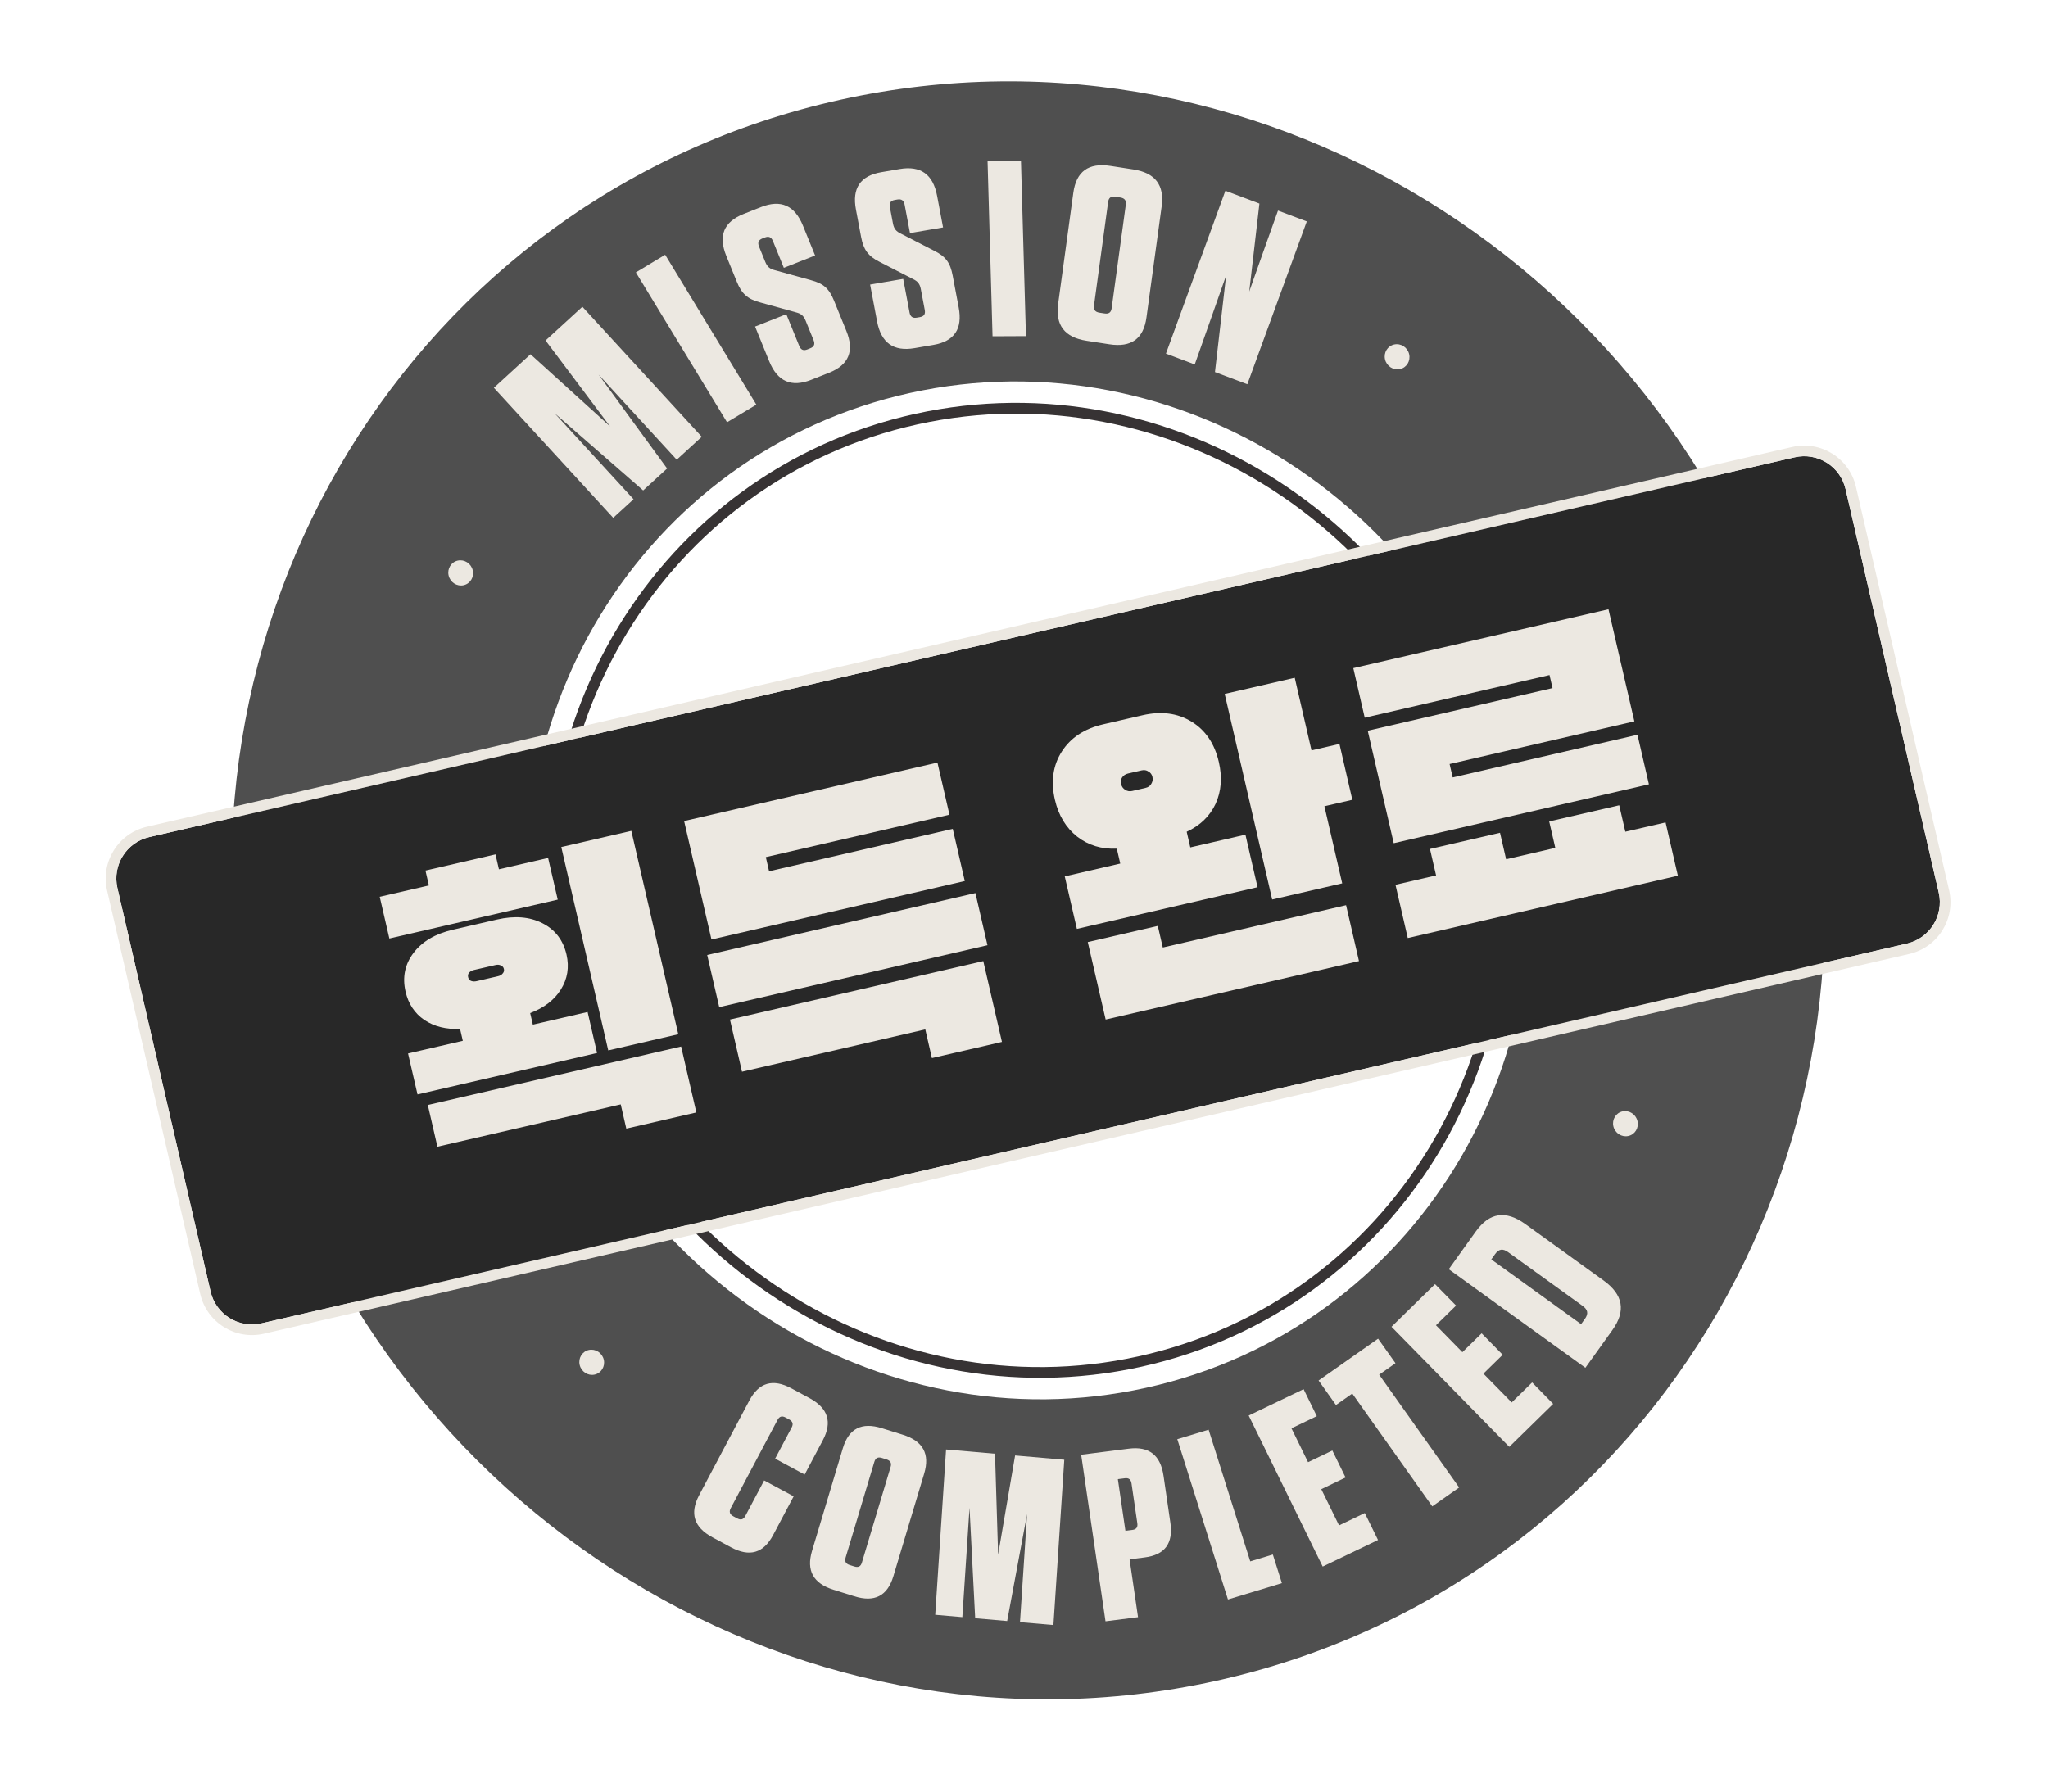 <svg width="160" height="140" viewBox="0 0 160 140" fill="none" xmlns="http://www.w3.org/2000/svg">
<path d="M65.65 7.796C32.258 15.172 11.754 48.811 19.855 82.928C27.956 117.045 61.595 138.725 94.987 131.35C128.378 123.974 148.882 90.335 140.781 56.218C132.68 22.101 99.041 0.421 65.65 7.796ZM89.548 108.445C68.568 113.079 47.369 99.41 42.281 77.982C37.193 56.554 50.117 35.341 71.09 30.708C92.062 26.076 113.275 39.742 118.365 61.177C123.455 82.612 110.527 103.811 89.548 108.445Z" fill="#4F4F4F"/>
<path d="M36.219 45.731C36.739 45.616 37.058 45.093 36.932 44.561C36.806 44.03 36.282 43.693 35.762 43.808C35.243 43.922 34.923 44.446 35.05 44.977C35.176 45.508 35.699 45.846 36.219 45.731Z" fill="#ECE8E1"/>
<path d="M109.376 28.841C109.896 28.727 110.215 28.203 110.089 27.672C109.963 27.141 109.439 26.803 108.92 26.918C108.4 27.033 108.081 27.556 108.207 28.088C108.333 28.619 108.857 28.956 109.376 28.841Z" fill="#ECE8E1"/>
<path d="M46.456 107.415C46.976 107.3 47.295 106.776 47.169 106.245C47.043 105.714 46.52 105.377 46 105.492C45.48 105.607 45.161 106.13 45.287 106.661C45.413 107.192 45.937 107.53 46.456 107.415Z" fill="#ECE8E1"/>
<path d="M127.215 88.77C127.735 88.656 128.054 88.132 127.928 87.601C127.802 87.07 127.278 86.732 126.759 86.847C126.239 86.962 125.92 87.486 126.046 88.017C126.172 88.548 126.695 88.885 127.215 88.77Z" fill="#ECE8E1"/>
<path fill-rule="evenodd" clip-rule="evenodd" d="M71.673 33.162C52.025 37.502 39.915 57.37 44.682 77.445C49.449 97.519 69.316 110.324 88.965 105.985C108.613 101.645 120.724 81.784 115.956 61.702C111.188 41.62 91.322 28.822 71.673 33.162ZM43.881 77.621C39.007 57.094 51.389 36.781 71.479 32.343C91.569 27.906 111.881 40.991 116.757 61.525C121.633 82.059 109.249 102.365 89.159 106.803C69.068 111.24 48.755 98.148 43.881 77.621Z" fill="#373334"/>
<path d="M50.247 38.323L43.328 32.29L49.496 39.011L47.908 40.464L38.583 30.303L41.446 27.682L47.661 33.318L42.622 26.605L45.499 23.971L54.825 34.132L52.869 35.922L46.767 29.274L52.118 36.61L50.247 38.323Z" fill="#ECE8E1"/>
<path d="M51.966 19.907L59.089 31.619L56.8 32.996L49.677 21.285L51.966 19.907Z" fill="#ECE8E1"/>
<path d="M63.348 21.892C64.344 22.154 64.776 22.553 65.161 23.5L66.118 25.849C66.763 27.432 66.315 28.518 64.765 29.131L63.375 29.68C61.824 30.293 60.739 29.813 60.094 28.229L58.99 25.517L61.431 24.552L62.439 27.028C62.565 27.337 62.767 27.426 63.07 27.307L63.302 27.215C63.605 27.095 63.688 26.893 63.562 26.584L62.939 25.055C62.776 24.654 62.57 24.503 62.178 24.405L59.38 23.63C58.383 23.368 57.937 22.932 57.566 22.022L56.743 20.001C56.098 18.417 56.546 17.332 58.096 16.719L59.45 16.183C61.001 15.57 62.086 16.05 62.731 17.634L63.68 19.964L61.238 20.929L60.386 18.836C60.26 18.526 60.058 18.437 59.755 18.557L59.559 18.634C59.256 18.754 59.173 18.956 59.299 19.266L59.788 20.467C59.951 20.868 60.157 21.018 60.549 21.117L63.348 21.892Z" fill="#ECE8E1"/>
<path d="M72.969 19.587C73.893 20.046 74.237 20.526 74.427 21.53L74.897 24.021C75.215 25.701 74.561 26.67 72.92 26.951L71.448 27.204C69.808 27.485 68.839 26.794 68.522 25.114L67.978 22.237L70.562 21.794L71.059 24.42C71.121 24.748 71.301 24.877 71.621 24.822L71.867 24.78C72.187 24.725 72.309 24.544 72.247 24.216L71.94 22.594C71.86 22.169 71.688 21.979 71.323 21.803L68.735 20.472C67.811 20.013 67.46 19.495 67.277 18.529L66.872 16.386C66.554 14.706 67.209 13.737 68.85 13.455L70.283 13.209C71.924 12.928 72.892 13.619 73.21 15.299L73.677 17.771L71.093 18.214L70.673 15.993C70.611 15.665 70.431 15.536 70.11 15.591L69.903 15.627C69.582 15.682 69.46 15.862 69.522 16.191L69.763 17.465C69.844 17.89 70.016 18.08 70.38 18.256L72.969 19.587Z" fill="#ECE8E1"/>
<path d="M79.763 12.574L80.152 26.264L77.542 26.276L77.153 12.586L79.763 12.574Z" fill="#ECE8E1"/>
<path d="M89.568 24.803C89.34 26.473 88.38 27.167 86.664 26.903L84.89 26.629C83.175 26.365 82.44 25.409 82.668 23.739L83.853 15.065C84.082 13.395 85.042 12.7 86.757 12.965L88.532 13.239C90.247 13.503 90.982 14.459 90.754 16.129L89.568 24.803ZM87.954 15.991C87.999 15.665 87.862 15.487 87.527 15.435L87.133 15.374C86.797 15.323 86.619 15.452 86.574 15.778L85.468 23.877C85.423 24.203 85.56 24.381 85.895 24.433L86.289 24.493C86.624 24.545 86.803 24.416 86.847 24.09L87.954 15.991Z" fill="#ECE8E1"/>
<path d="M97.448 30.026L94.919 29.074L95.792 21.525L94.648 24.775L93.339 28.479L91.089 27.632L95.733 14.907L98.392 15.909L97.596 22.783L98.899 19.097L99.843 16.455L102.093 17.302L97.448 30.026Z" fill="#ECE8E1"/>
<path d="M59.699 115.686L62.005 116.928L60.402 119.952C59.648 121.375 58.557 121.691 57.103 120.908L55.666 120.134C54.212 119.351 53.866 118.261 54.62 116.839L58.536 109.449C59.29 108.027 60.381 107.711 61.835 108.494L63.238 109.25C64.692 110.033 65.038 111.123 64.284 112.545L62.864 115.226L60.557 113.984L61.848 111.548C61.996 111.27 61.931 111.068 61.647 110.915L61.38 110.771C61.096 110.618 60.893 110.676 60.745 110.954L57.09 117.853C56.942 118.131 57.007 118.334 57.291 118.487L57.591 118.649C57.876 118.802 58.078 118.743 58.226 118.465L59.699 115.686Z" fill="#ECE8E1"/>
<path d="M69.795 123.171C69.332 124.713 68.323 125.231 66.744 124.737L65.111 124.226C63.532 123.732 62.98 122.725 63.443 121.183L65.848 113.169C66.311 111.627 67.32 111.109 68.899 111.603L70.533 112.114C72.112 112.608 72.663 113.615 72.2 115.157L69.795 123.171ZM69.58 114.628C69.67 114.327 69.567 114.139 69.259 114.043L68.896 113.929C68.588 113.833 68.4 113.929 68.309 114.23L66.064 121.712C65.973 122.013 66.076 122.201 66.385 122.297L66.748 122.411C67.056 122.507 67.244 122.411 67.334 122.11L69.58 114.628Z" fill="#ECE8E1"/>
<path d="M76.186 126.455L75.744 117.824L75.183 126.368L73.064 126.184L73.912 113.267L77.735 113.599L77.978 121.489L79.305 113.735L83.147 114.069L82.299 126.986L79.687 126.76L80.242 118.308L78.684 126.672L76.186 126.455Z" fill="#ECE8E1"/>
<path d="M88.249 121.852L88.909 126.371L86.368 126.694L84.466 113.677L88.187 113.204C89.766 113.003 90.664 113.703 90.9 115.321L91.435 118.985C91.672 120.603 91.008 121.502 89.429 121.702L88.249 121.852ZM88.4 115.923C88.353 115.607 88.186 115.477 87.878 115.516L87.333 115.585L87.923 119.621L88.468 119.552C88.776 119.512 88.9 119.345 88.853 119.029L88.4 115.923Z" fill="#ECE8E1"/>
<path d="M91.976 112.462L94.423 111.721L97.675 122.01L99.441 121.475L100.148 123.712L95.934 124.988L91.976 112.462Z" fill="#ECE8E1"/>
<path d="M97.553 110.613L101.843 108.554L102.875 110.661L100.895 111.612L102.192 114.259L104.09 113.348L105.122 115.456L103.225 116.367L104.613 119.199L106.625 118.233L107.658 120.341L103.335 122.416L97.553 110.613Z" fill="#ECE8E1"/>
<path d="M113.997 116.236L111.897 117.712L105.647 108.896L104.372 109.792L103.014 107.876L107.663 104.609L109.022 106.525L107.747 107.421L113.997 116.236Z" fill="#ECE8E1"/>
<path d="M108.71 103.678L112.112 100.346L113.755 102.021L112.185 103.559L114.249 105.664L115.754 104.19L117.397 105.866L115.893 107.34L118.102 109.592L119.698 108.028L121.341 109.704L117.913 113.062L108.71 103.678Z" fill="#ECE8E1"/>
<path d="M123.858 106.882L113.184 99.181L115.287 96.244C116.365 94.738 117.635 94.547 119.175 95.658L125.275 100.058C126.815 101.169 127.04 102.439 125.961 103.945L123.858 106.882ZM116.508 98.414L123.523 103.474L123.822 103.057C124.11 102.654 124.055 102.343 123.643 102.046L117.818 97.844C117.406 97.547 117.095 97.594 116.807 97.996L116.508 98.414Z" fill="#ECE8E1"/>
<path d="M9.171 69.394C8.759 67.608 9.873 65.825 11.659 65.413L140.205 35.736C141.991 35.323 143.773 36.437 144.186 38.223L151.465 69.753C151.877 71.539 150.764 73.322 148.978 73.734L20.431 103.411C18.645 103.823 16.863 102.71 16.451 100.924L9.171 69.394Z" fill="#282828"/>
<path fill-rule="evenodd" clip-rule="evenodd" d="M11.472 64.604L140.019 34.927C142.251 34.412 144.479 35.804 144.994 38.036L152.274 69.567C152.789 71.799 151.397 74.027 149.164 74.542L20.618 104.219C18.385 104.735 16.158 103.343 15.642 101.11L8.363 69.58C7.848 67.347 9.24 65.12 11.472 64.604ZM11.659 65.413C9.873 65.825 8.759 67.607 9.171 69.393L16.451 100.924C16.863 102.71 18.645 103.823 20.431 103.411L148.978 73.734C150.764 73.321 151.877 71.539 151.465 69.753L144.186 38.223C143.773 36.437 141.991 35.323 140.205 35.736L11.659 65.413Z" fill="#ECE8E1"/>
<path d="M127.928 57.417L128.822 61.288L108.885 65.891L106.855 57.101L121.292 53.768L121.056 52.749L106.62 56.082L105.727 52.211L125.663 47.608L127.686 56.369L113.25 59.702L113.492 60.75L127.928 57.417ZM126.979 64.993L130.123 64.268L131.084 68.43L109.982 73.301L109.022 69.139L112.194 68.407L111.717 66.34L117.189 65.077L117.666 67.144L121.508 66.257L121.031 64.19L126.502 62.927L126.979 64.993Z" fill="#ECE8E1"/>
<path d="M102.461 58.636L104.644 58.133L105.652 62.498L103.469 63.002L104.86 69.027L99.389 70.29L95.679 54.224L101.151 52.961L102.461 58.636ZM98.247 69.328L84.131 72.587L83.183 68.483L87.52 67.481L87.251 66.317C86.057 66.368 85.024 66.055 84.153 65.377C83.276 64.68 82.697 63.721 82.415 62.498C82.083 61.062 82.263 59.805 82.954 58.726C83.645 57.646 84.718 56.939 86.173 56.603L89.258 55.891C90.714 55.555 91.988 55.72 93.082 56.387C94.177 57.054 94.889 58.106 95.221 59.542C95.499 60.745 95.414 61.837 94.966 62.819C94.514 63.782 93.762 64.508 92.71 64.996L92.992 66.218L97.299 65.224L98.247 69.328ZM88.133 60.442C87.919 60.492 87.76 60.6 87.656 60.767C87.566 60.91 87.544 61.079 87.589 61.273C87.634 61.467 87.74 61.616 87.907 61.721C88.074 61.825 88.254 61.855 88.449 61.81L89.496 61.568C89.71 61.519 89.859 61.413 89.944 61.251C90.049 61.083 90.078 60.903 90.034 60.709C89.989 60.515 89.885 60.375 89.722 60.29C89.575 60.181 89.394 60.151 89.18 60.2L88.133 60.442ZM90.453 72.353L90.843 74.041L105.163 70.735L106.171 75.101L86.379 79.67L84.982 73.616L90.453 72.353Z" fill="#ECE8E1"/>
<path d="M60.085 68.083L74.434 64.77L75.374 68.845L55.583 73.414L53.446 64.159L73.238 59.589L74.178 63.664L59.83 66.977L60.085 68.083ZM76.205 69.787L77.146 73.862L56.19 78.7L55.25 74.625L76.205 69.787ZM72.805 82.681L72.288 80.44L57.968 83.746L57.028 79.671L76.819 75.102L78.277 81.418L72.805 82.681Z" fill="#ECE8E1"/>
<path d="M42.821 67.041L43.573 70.3L30.418 73.338L29.665 70.078L33.507 69.191L33.238 68.027L38.71 66.763L38.979 67.928L42.821 67.041ZM43.85 66.19L49.322 64.927L52.991 80.818L47.519 82.081L43.85 66.19ZM46.646 82.283L32.618 85.522L31.878 82.32L36.157 81.332L35.942 80.401C34.849 80.449 33.916 80.215 33.143 79.698C32.389 79.177 31.903 78.442 31.683 77.491C31.423 76.365 31.63 75.357 32.303 74.466C32.976 73.575 34.002 72.97 35.379 72.652L38.814 71.859C40.191 71.541 41.378 71.635 42.373 72.141C43.369 72.647 43.997 73.463 44.257 74.588C44.485 75.578 44.338 76.49 43.816 77.326C43.308 78.138 42.51 78.752 41.42 79.167L41.629 80.069L45.907 79.081L46.646 82.283ZM37.025 75.798C36.87 75.833 36.743 75.904 36.645 76.008C36.565 76.108 36.541 76.226 36.573 76.362C36.604 76.498 36.677 76.593 36.792 76.648C36.927 76.699 37.071 76.707 37.227 76.671L38.915 76.281C39.07 76.245 39.187 76.177 39.266 76.077C39.365 75.973 39.398 75.853 39.367 75.717C39.336 75.581 39.253 75.488 39.118 75.437C39.004 75.382 38.868 75.372 38.713 75.408L37.025 75.798ZM34.174 89.607L33.422 86.348L53.213 81.778L54.402 86.93L48.93 88.193L48.494 86.301L34.174 89.607Z" fill="#ECE8E1"/>
</svg>
